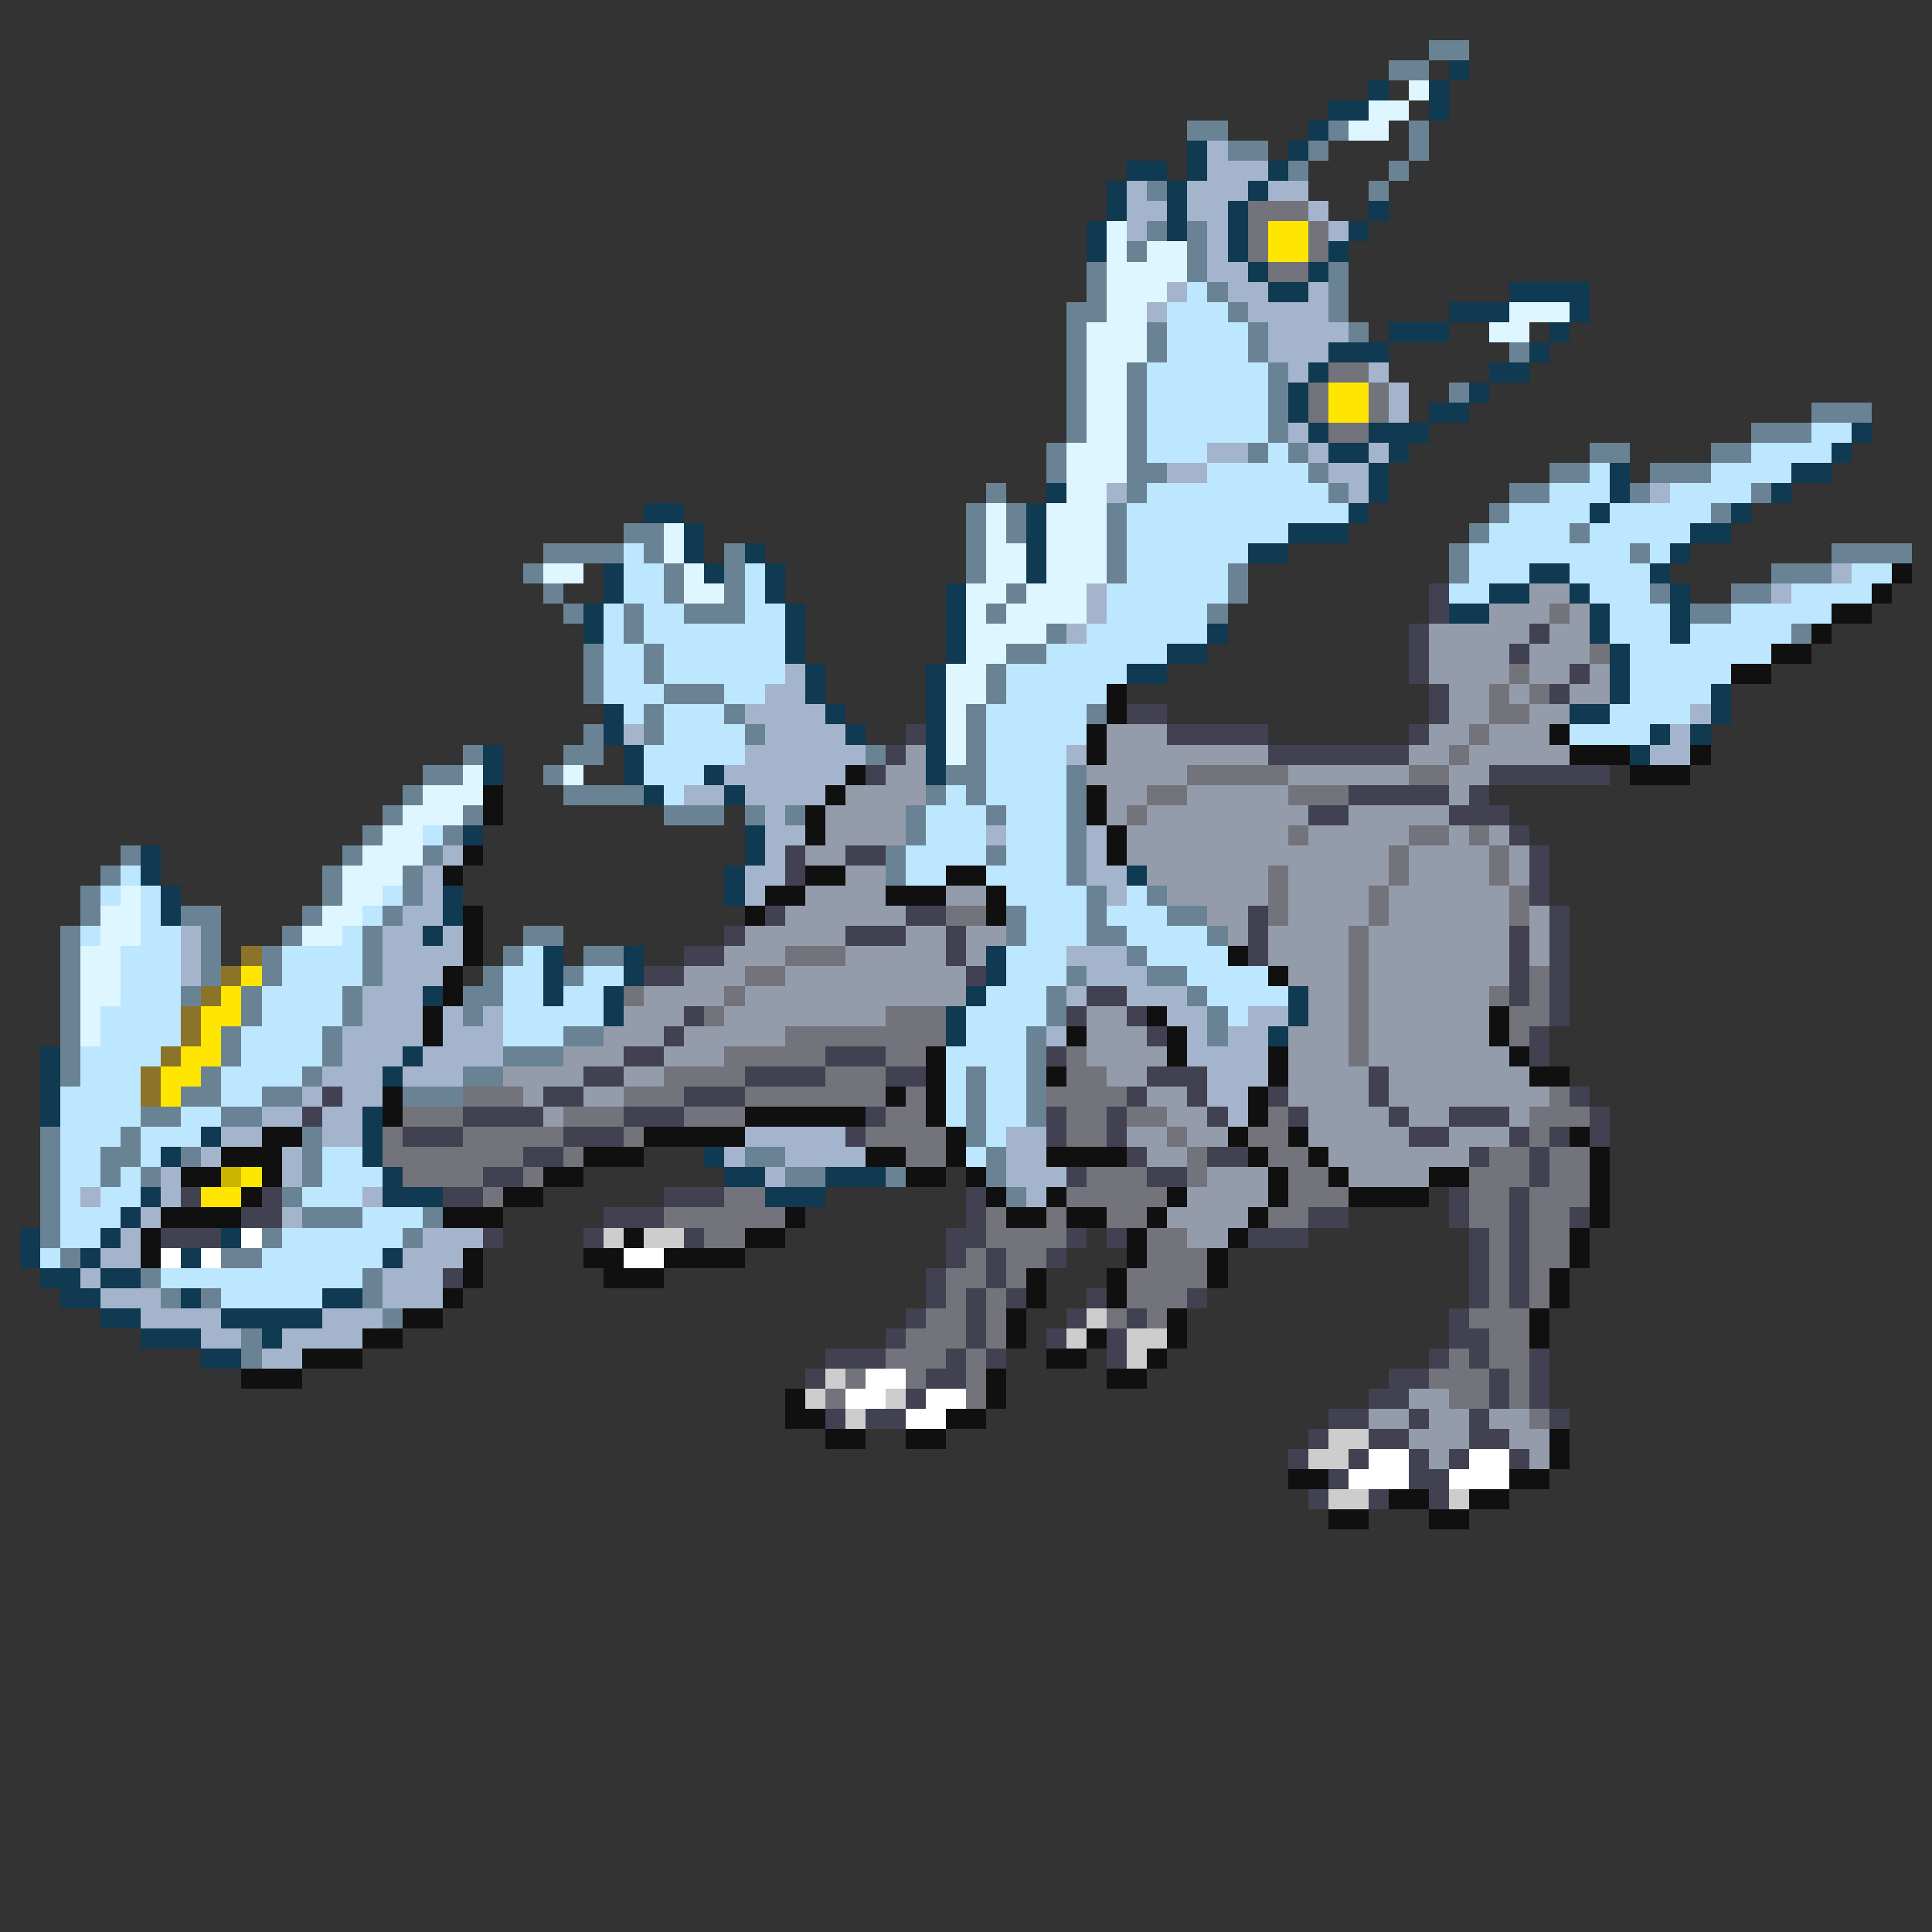 <svg xmlns="http://www.w3.org/2000/svg" viewBox="0 -0.5 96 96" shape-rendering="crispEdges">
<rect x="0" y="-0.5" width="96" height="96" fill="#333333" stroke="none"/>
<path stroke="#6a8394" d="M71 2h2M69 3h2M59 6h2M66 6h1M70 6h1M61 7h2M65 7h1M70 7h1M64 8h1M69 8h1M57 9h1M68 9h1M57 11h1M59 11h1M56 12h1M59 12h1M54 13h1M59 13h1M66 13h1M54 14h1M60 14h1M66 14h1M53 15h2M61 15h1M66 15h1M53 16h1M57 16h1M62 16h1M67 16h1M53 17h1M57 17h1M62 17h1M75 17h1M53 18h1M56 18h1M63 18h1M53 19h1M56 19h1M63 19h1M72 19h1M53 20h1M56 20h1M63 20h1M90 20h3M53 21h1M56 21h1M63 21h1M87 21h3M52 22h1M56 22h1M62 22h1M64 22h1M79 22h2M85 22h2M52 23h1M56 23h2M65 23h1M77 23h2M82 23h3M49 24h1M56 24h1M66 24h1M75 24h2M81 24h1M87 24h1M48 25h1M50 25h1M55 25h1M74 25h1M85 25h1M31 26h2M48 26h1M50 26h1M55 26h1M73 26h1M78 26h1M27 27h4M32 27h1M36 27h1M48 27h1M55 27h1M72 27h1M81 27h1M91 27h4M26 28h1M33 28h1M36 28h1M48 28h1M55 28h1M61 28h1M72 28h1M88 28h3M27 29h1M33 29h1M36 29h1M50 29h1M61 29h1M82 29h1M86 29h2M28 30h1M31 30h1M34 30h3M49 30h1M60 30h1M84 30h2M31 31h1M52 31h1M89 31h1M29 32h1M32 32h1M50 32h2M29 33h1M32 33h1M49 33h1M29 34h1M33 34h3M49 34h1M32 35h1M36 35h1M48 35h1M54 35h1M29 36h1M32 36h1M37 36h1M48 36h1M23 37h1M28 37h2M43 37h1M48 37h1M21 38h2M27 38h1M47 38h2M53 38h1M20 39h1M28 39h4M46 39h1M48 39h1M53 39h1M19 40h1M23 40h1M33 40h3M37 40h1M39 40h1M45 40h1M49 40h1M53 40h1M18 41h1M22 41h1M45 41h1M53 41h1M6 42h1M17 42h1M21 42h1M44 42h1M49 42h1M53 42h1M5 43h1M16 43h1M20 43h1M44 43h1M53 43h1M4 44h1M16 44h1M20 44h1M54 44h1M57 44h1M4 45h1M9 45h2M15 45h1M19 45h1M50 45h1M54 45h1M58 45h2M3 46h1M10 46h1M14 46h1M18 46h1M26 46h2M50 46h1M54 46h2M60 46h1M3 47h1M10 47h1M13 47h1M18 47h1M25 47h1M29 47h2M56 47h1M3 48h1M10 48h1M13 48h1M18 48h1M24 48h1M28 48h1M53 48h1M57 48h2M3 49h1M9 49h1M12 49h1M17 49h1M23 49h2M52 49h1M59 49h1M3 50h1M12 50h1M17 50h1M23 50h1M52 50h1M60 50h1M3 51h1M11 51h1M16 51h1M28 51h2M51 51h1M60 51h1M3 52h1M11 52h1M16 52h1M25 52h3M51 52h1M3 53h1M10 53h1M15 53h1M23 53h2M48 53h1M51 53h1M9 54h2M13 54h2M20 54h3M48 54h1M51 54h1M7 55h2M11 55h2M48 55h1M51 55h1M2 56h1M6 56h1M15 56h1M48 56h1M2 57h1M5 57h2M9 57h1M15 57h1M37 57h2M49 57h1M2 58h1M5 58h1M7 58h1M15 58h1M39 58h2M44 58h1M49 58h1M2 59h1M14 59h1M50 59h1M2 60h1M15 60h3M21 60h1M2 61h1M13 61h1M20 61h1M3 62h1M11 62h2M7 63h1M18 63h1M8 64h1M10 64h1M18 64h1M19 65h1M12 66h1M12 67h1" />
<path stroke="#103952" d="M72 3h1M68 4h1M71 4h1M66 5h2M71 5h1M65 6h1M59 7h1M64 7h1M56 8h2M59 8h1M63 8h1M55 9h1M58 9h1M62 9h1M55 10h1M58 10h1M61 10h1M68 10h1M54 11h1M58 11h1M61 11h1M67 11h1M54 12h1M61 12h1M66 12h1M62 13h1M65 13h1M63 14h2M75 14h4M72 15h3M78 15h1M69 16h3M77 16h1M66 17h3M76 17h1M65 18h1M74 18h2M64 19h1M73 19h1M64 20h1M71 20h2M65 21h1M68 21h3M92 21h1M66 22h2M69 22h1M91 22h1M68 23h1M80 23h1M89 23h2M52 24h1M68 24h1M80 24h1M88 24h1M32 25h2M51 25h1M67 25h1M79 25h1M86 25h1M34 26h1M51 26h1M64 26h3M84 26h2M34 27h1M37 27h1M51 27h1M62 27h2M83 27h1M30 28h1M35 28h1M38 28h1M51 28h1M76 28h2M82 28h1M30 29h1M38 29h1M47 29h1M74 29h2M78 29h1M83 29h1M29 30h1M39 30h1M47 30h1M72 30h2M79 30h1M83 30h1M29 31h1M39 31h1M47 31h1M60 31h1M79 31h1M83 31h1M39 32h1M47 32h1M58 32h2M80 32h1M40 33h1M46 33h1M56 33h2M80 33h1M40 34h1M46 34h1M80 34h1M85 34h1M30 35h1M41 35h1M46 35h1M78 35h2M85 35h1M30 36h1M42 36h1M46 36h1M82 36h1M84 36h1M24 37h1M31 37h1M46 37h1M81 37h1M24 38h1M31 38h1M35 38h1M46 38h1M32 39h1M36 39h1M23 41h1M37 41h1M7 42h1M37 42h1M7 43h1M36 43h1M56 43h1M8 44h1M22 44h1M36 44h1M8 45h1M22 45h1M21 46h1M27 47h1M31 47h1M49 47h1M27 48h1M31 48h1M49 48h1M21 49h1M27 49h1M30 49h1M48 49h1M64 49h1M30 50h1M47 50h1M64 50h1M47 51h1M63 51h1M2 52h1M20 52h1M2 53h1M19 53h1M2 54h1M2 55h1M18 55h1M10 56h1M18 56h1M8 57h1M18 57h1M35 57h1M19 58h1M36 58h2M41 58h3M7 59h1M19 59h3M38 59h3M6 60h1M1 61h1M5 61h1M11 61h1M1 62h1M4 62h1M9 62h1M19 62h1M2 63h2M5 63h2M3 64h2M9 64h1M16 64h2M5 65h2M11 65h5M7 66h3M13 66h1M10 67h2" />
<path stroke="#def6ff" d="M70 4h1M68 5h2M67 6h2M55 11h1M55 12h1M57 12h2M55 13h4M55 14h3M55 15h2M75 15h3M54 16h3M74 16h2M54 17h3M54 18h2M54 19h2M54 20h2M54 21h2M53 22h3M53 23h3M53 24h2M49 25h1M52 25h3M33 26h1M49 26h1M52 26h3M33 27h1M49 27h2M52 27h3M27 28h2M34 28h1M49 28h2M52 28h3M34 29h2M48 29h2M51 29h3M48 30h1M50 30h4M48 31h4M48 32h2M47 33h2M47 34h2M47 35h1M47 36h1M47 37h1M23 38h1M28 38h1M21 39h3M20 40h3M19 41h2M18 42h3M17 43h3M6 44h1M17 44h2M5 45h2M16 45h2M5 46h2M15 46h2M4 47h2M4 48h2M4 49h2M4 50h1M4 51h1" />
<path stroke="#a4b4cd" d="M60 7h1M60 8h3M56 9h1M59 9h3M63 9h2M56 10h2M59 10h2M65 10h1M56 11h1M60 11h1M66 11h1M60 12h1M60 13h2M58 14h1M61 14h2M65 14h1M57 15h1M62 15h4M63 16h4M63 17h3M64 18h1M68 18h1M69 19h1M69 20h1M64 21h1M60 22h2M65 22h1M68 22h1M58 23h2M66 23h2M55 24h1M67 24h1M82 24h1M91 28h1M54 29h1M88 29h1M54 30h1M53 31h1M39 33h1M38 34h2M37 35h4M84 35h1M31 36h1M38 36h4M83 36h1M37 37h6M53 37h1M82 37h2M36 38h6M34 39h2M37 39h4M38 40h1M38 41h2M49 41h1M54 41h1M22 42h1M38 42h1M54 42h1M21 43h1M37 43h2M54 43h2M21 44h1M37 44h1M55 44h1M20 45h2M9 46h1M19 46h2M22 46h1M9 47h1M19 47h4M53 47h3M9 48h1M19 48h3M54 48h3M18 49h3M53 49h1M56 49h3M18 50h3M22 50h1M24 50h1M58 50h2M62 50h2M17 51h4M22 51h3M52 51h1M59 51h1M61 51h2M17 52h3M21 52h4M59 52h4M16 53h3M20 53h3M60 53h3M15 54h1M17 54h2M60 54h2M13 55h2M16 55h2M61 55h1M11 56h2M16 56h2M37 56h5M50 56h2M10 57h1M14 57h1M36 57h1M39 57h4M50 57h2M8 58h1M14 58h1M38 58h1M50 58h3M4 59h1M8 59h1M18 59h1M51 59h1M7 60h1M14 60h1M6 61h1M21 61h3M5 62h2M20 62h3M4 63h1M19 63h3M5 64h3M19 64h3M7 65h4M16 65h3M10 66h2M14 66h4M13 67h2" />
<path stroke="#73737b" d="M62 10h3M62 11h1M65 11h1M62 12h1M65 12h1M63 13h2M66 18h2M65 19h1M68 19h1M65 20h1M68 20h1M66 21h2M77 30h1M79 32h1M75 33h1M74 34h1M76 34h1M74 35h2M73 36h1M72 37h1M59 38h5M70 38h2M57 39h2M64 39h3M56 40h1M64 41h1M70 41h2M73 41h1M69 42h1M74 42h1M63 43h1M69 43h1M74 43h1M63 44h1M68 44h1M75 44h1M47 45h2M63 45h1M68 45h1M75 45h1M67 46h1M39 47h3M67 47h1M37 48h2M67 48h1M76 48h1M31 49h1M36 49h1M67 49h1M74 49h1M76 49h1M35 50h1M44 50h3M67 50h1M75 50h2M39 51h8M67 51h1M75 51h1M36 52h5M44 52h2M53 52h1M67 52h1M33 53h4M41 53h3M53 53h2M23 54h3M31 54h3M37 54h7M45 54h1M52 54h4M77 54h1M20 55h3M28 55h3M34 55h3M44 55h2M53 55h2M56 55h2M63 55h1M76 55h3M19 56h1M23 56h5M31 56h1M43 56h4M53 56h2M58 56h1M62 56h2M76 56h1M19 57h7M28 57h1M45 57h2M59 57h1M63 57h2M74 57h2M77 57h2M20 58h4M26 58h1M54 58h3M59 58h1M64 58h2M73 58h3M77 58h2M24 59h1M36 59h2M53 59h5M64 59h3M73 59h2M76 59h3M33 60h6M49 60h1M52 60h1M55 60h2M63 60h2M73 60h2M76 60h2M35 61h2M49 61h4M57 61h2M74 61h1M76 61h2M48 62h1M50 62h2M57 62h3M74 62h1M76 62h2M47 63h2M50 63h1M56 63h4M74 63h1M76 63h1M47 64h1M49 64h1M56 64h3M74 64h1M76 64h1M46 65h2M49 65h1M55 65h1M57 65h1M73 65h3M45 66h3M49 66h1M74 66h2M44 67h3M48 67h1M72 67h1M74 67h2M42 68h1M45 68h1M48 68h1M71 68h3M75 68h1M41 69h1M48 69h1M72 69h2M75 69h1M76 70h1" />
<path stroke="#ffe600" d="M63 11h2M63 12h2M66 19h2M66 20h2M12 48h1M11 49h1M10 50h2M10 51h1M9 52h2M8 53h2M8 54h1M12 58h1M10 59h2" />
<path stroke="#bde6ff" d="M59 14h1M58 15h3M58 16h4M58 17h4M57 18h6M57 19h6M57 20h6M57 21h6M90 21h2M57 22h3M63 22h1M87 22h4M60 23h5M79 23h1M85 23h4M57 24h9M77 24h3M83 24h4M56 25h11M75 25h4M80 25h5M56 26h8M74 26h4M79 26h5M31 27h1M56 27h6M73 27h8M82 27h1M31 28h2M37 28h1M56 28h5M73 28h3M78 28h4M92 28h2M31 29h2M37 29h1M55 29h6M72 29h2M79 29h3M89 29h4M30 30h1M32 30h2M37 30h2M55 30h5M80 30h3M86 30h5M30 31h1M32 31h7M54 31h6M80 31h3M84 31h5M30 32h2M33 32h6M52 32h6M81 32h7M30 33h2M33 33h6M50 33h6M81 33h5M30 34h3M36 34h2M50 34h5M81 34h4M31 35h1M33 35h3M49 35h5M80 35h4M33 36h4M49 36h5M78 36h4M32 37h5M49 37h4M32 38h3M49 38h4M33 39h1M47 39h1M49 39h4M46 40h3M50 40h3M21 41h1M46 41h3M50 41h3M45 42h4M50 42h3M6 43h1M45 43h2M49 43h4M5 44h1M7 44h1M19 44h1M50 44h4M56 44h1M7 45h1M18 45h1M51 45h3M55 45h3M4 46h1M7 46h2M17 46h1M51 46h3M56 46h4M6 47h3M14 47h4M26 47h1M50 47h3M57 47h4M6 48h3M14 48h4M25 48h2M29 48h2M50 48h3M59 48h4M6 49h3M13 49h4M25 49h2M28 49h2M49 49h3M60 49h4M5 50h4M13 50h4M25 50h5M48 50h4M61 50h1M5 51h4M12 51h4M25 51h3M48 51h3M4 52h4M12 52h4M47 52h4M4 53h3M11 53h4M47 53h1M49 53h2M3 54h4M11 54h2M47 54h1M49 54h2M3 55h4M9 55h2M47 55h1M49 55h2M3 56h3M7 56h3M49 56h1M3 57h2M7 57h1M16 57h2M48 57h1M3 58h2M6 58h1M16 58h3M3 59h1M5 59h2M15 59h3M3 60h3M18 60h3M3 61h2M14 61h6M2 62h1M13 62h6M8 63h10M11 64h5" />
<path stroke="#101010" d="M94 28h1M93 29h1M91 30h2M90 31h1M88 32h2M86 33h2M55 34h1M55 35h1M54 36h1M77 36h1M54 37h1M78 37h3M84 37h1M42 38h1M81 38h3M24 39h1M41 39h1M54 39h1M24 40h1M40 40h1M54 40h1M40 41h1M55 41h1M23 42h1M55 42h1M22 43h1M40 43h2M47 43h2M38 44h2M44 44h3M49 44h1M23 45h1M37 45h1M49 45h1M23 46h1M23 47h1M61 47h1M22 48h1M63 48h1M22 49h1M21 50h1M57 50h1M74 50h1M21 51h1M53 51h1M58 51h1M74 51h1M46 52h1M58 52h1M63 52h1M75 52h1M46 53h1M52 53h1M63 53h1M76 53h2M19 54h1M44 54h1M46 54h1M62 54h1M19 55h1M37 55h6M46 55h1M62 55h1M13 56h2M32 56h5M47 56h1M61 56h1M64 56h1M78 56h1M11 57h3M29 57h3M43 57h2M47 57h1M52 57h4M62 57h1M65 57h1M79 57h1M9 58h2M13 58h1M27 58h2M45 58h2M48 58h1M63 58h1M66 58h1M71 58h2M79 58h1M12 59h1M25 59h2M49 59h1M52 59h1M58 59h1M63 59h1M67 59h4M79 59h1M8 60h4M22 60h3M39 60h1M50 60h2M53 60h2M57 60h1M62 60h1M79 60h1M7 61h1M31 61h1M37 61h2M56 61h1M61 61h1M78 61h1M7 62h1M23 62h1M29 62h2M33 62h4M56 62h1M60 62h1M78 62h1M23 63h1M30 63h3M51 63h1M55 63h1M60 63h1M77 63h1M22 64h1M51 64h1M55 64h1M77 64h1M20 65h2M50 65h1M58 65h1M76 65h1M18 66h2M50 66h1M54 66h1M58 66h1M76 66h1M15 67h3M52 67h2M57 67h1M12 68h3M49 68h1M55 68h2M39 69h1M49 69h1M39 70h2M47 70h2M41 71h2M45 71h2M77 71h1M77 72h1M64 73h2M75 73h2M69 74h2M73 74h2M66 75h2M71 75h2" />
<path stroke="#414152" d="M71 29h1M71 30h1M70 31h1M76 31h1M70 32h1M75 32h1M70 33h1M78 33h1M71 34h1M77 34h1M56 35h2M71 35h1M45 36h1M58 36h5M70 36h1M44 37h1M63 37h7M43 38h1M74 38h6M67 39h5M73 39h1M65 40h2M72 40h3M75 41h1M39 42h1M42 42h2M76 42h1M39 43h1M76 43h1M76 44h1M38 45h1M45 45h2M62 45h1M77 45h1M36 46h1M42 46h3M47 46h1M62 46h1M75 46h1M77 46h1M34 47h2M47 47h1M62 47h1M75 47h1M77 47h1M32 48h2M48 48h1M75 48h1M77 48h1M54 49h2M75 49h1M77 49h1M34 50h1M53 50h1M56 50h1M77 50h1M33 51h1M57 51h1M76 51h1M31 52h2M41 52h3M52 52h1M76 52h1M29 53h2M37 53h4M44 53h2M57 53h3M68 53h1M16 54h1M27 54h2M34 54h3M56 54h1M59 54h1M63 54h1M68 54h1M78 54h1M15 55h1M23 55h4M31 55h3M43 55h1M52 55h1M55 55h1M60 55h1M64 55h1M69 55h1M72 55h3M79 55h1M20 56h3M28 56h3M42 56h1M52 56h1M55 56h1M70 56h2M75 56h1M77 56h1M79 56h1M26 57h2M56 57h1M60 57h2M73 57h1M76 57h1M24 58h2M53 58h1M57 58h2M76 58h1M9 59h1M13 59h1M22 59h2M33 59h3M48 59h1M72 59h1M75 59h1M12 60h2M30 60h3M48 60h1M65 60h2M72 60h1M75 60h1M78 60h1M8 61h3M24 61h1M29 61h1M34 61h1M47 61h2M53 61h1M55 61h1M62 61h3M73 61h1M75 61h1M47 62h1M49 62h1M52 62h1M73 62h1M75 62h1M22 63h1M46 63h1M49 63h1M73 63h1M75 63h1M46 64h1M48 64h1M50 64h1M54 64h1M59 64h1M73 64h1M75 64h1M45 65h1M48 65h1M53 65h1M56 65h1M72 65h1M44 66h1M48 66h1M52 66h1M55 66h1M72 66h2M41 67h3M47 67h1M49 67h1M55 67h1M71 67h1M73 67h1M76 67h1M40 68h1M46 68h2M69 68h2M74 68h1M76 68h1M45 69h1M68 69h2M74 69h1M76 69h1M41 70h1M43 70h2M66 70h2M70 70h1M73 70h1M77 70h1M65 71h1M68 71h2M73 71h2M64 72h1M67 72h1M70 72h1M72 72h1M75 72h1M66 73h1M70 73h2M65 74h1M68 74h1M71 74h1" />
<path stroke="#949cac" d="M76 29h2M74 30h3M78 30h1M71 31h5M77 31h2M71 32h4M76 32h3M71 33h4M76 33h2M79 33h1M72 34h2M75 34h1M78 34h2M72 35h2M76 35h2M55 36h3M71 36h2M74 36h3M45 37h1M55 37h8M70 37h2M73 37h5M44 38h2M54 38h5M64 38h6M72 38h2M42 39h4M55 39h2M59 39h5M72 39h1M41 40h4M55 40h1M57 40h8M67 40h5M41 41h4M56 41h8M65 41h5M72 41h1M74 41h1M40 42h2M56 42h13M70 42h4M75 42h1M42 43h2M57 43h6M64 43h5M70 43h4M75 43h1M40 44h4M47 44h2M58 44h5M64 44h4M69 44h6M39 45h6M60 45h2M64 45h4M69 45h6M76 45h1M37 46h5M45 46h2M48 46h2M61 46h1M63 46h4M68 46h7M76 46h1M36 47h3M42 47h5M48 47h1M63 47h4M68 47h7M76 47h1M34 48h3M39 48h9M64 48h3M68 48h7M32 49h4M37 49h11M65 49h2M68 49h6M31 50h3M36 50h8M54 50h2M65 50h2M68 50h6M30 51h3M34 51h5M54 51h3M64 51h3M68 51h6M28 52h3M33 52h3M54 52h4M64 52h3M68 52h7M25 53h4M31 53h2M55 53h2M64 53h4M69 53h7M26 54h1M29 54h2M57 54h2M64 54h4M69 54h8M27 55h1M58 55h2M65 55h4M70 55h2M75 55h1M56 56h2M59 56h2M65 56h5M72 56h3M57 57h2M66 57h7M60 58h3M67 58h4M59 59h4M58 60h4M59 61h2M70 69h2M68 70h2M71 70h2M74 70h2M70 71h3M75 71h2M71 72h1M76 72h1" />
<path stroke="#8b7329" d="M12 47h1M11 48h1M10 49h1M9 50h1M9 51h1M8 52h1M7 53h1M7 54h1" />
<path stroke="#cdb400" d="M11 58h1" />
<path stroke="#ffffff" d="M12 61h1M8 62h1M10 62h1M31 62h2M43 68h2M42 69h2M46 69h2M45 70h2M68 72h2M73 72h2M67 73h3M72 73h3" />
<path stroke="#cdcdcd" d="M30 61h1M32 61h2M54 65h1M53 66h1M56 66h2M56 67h1M41 68h1M40 69h1M44 69h1M42 70h1M66 71h2M65 72h2M66 74h2M72 74h1" />
</svg>